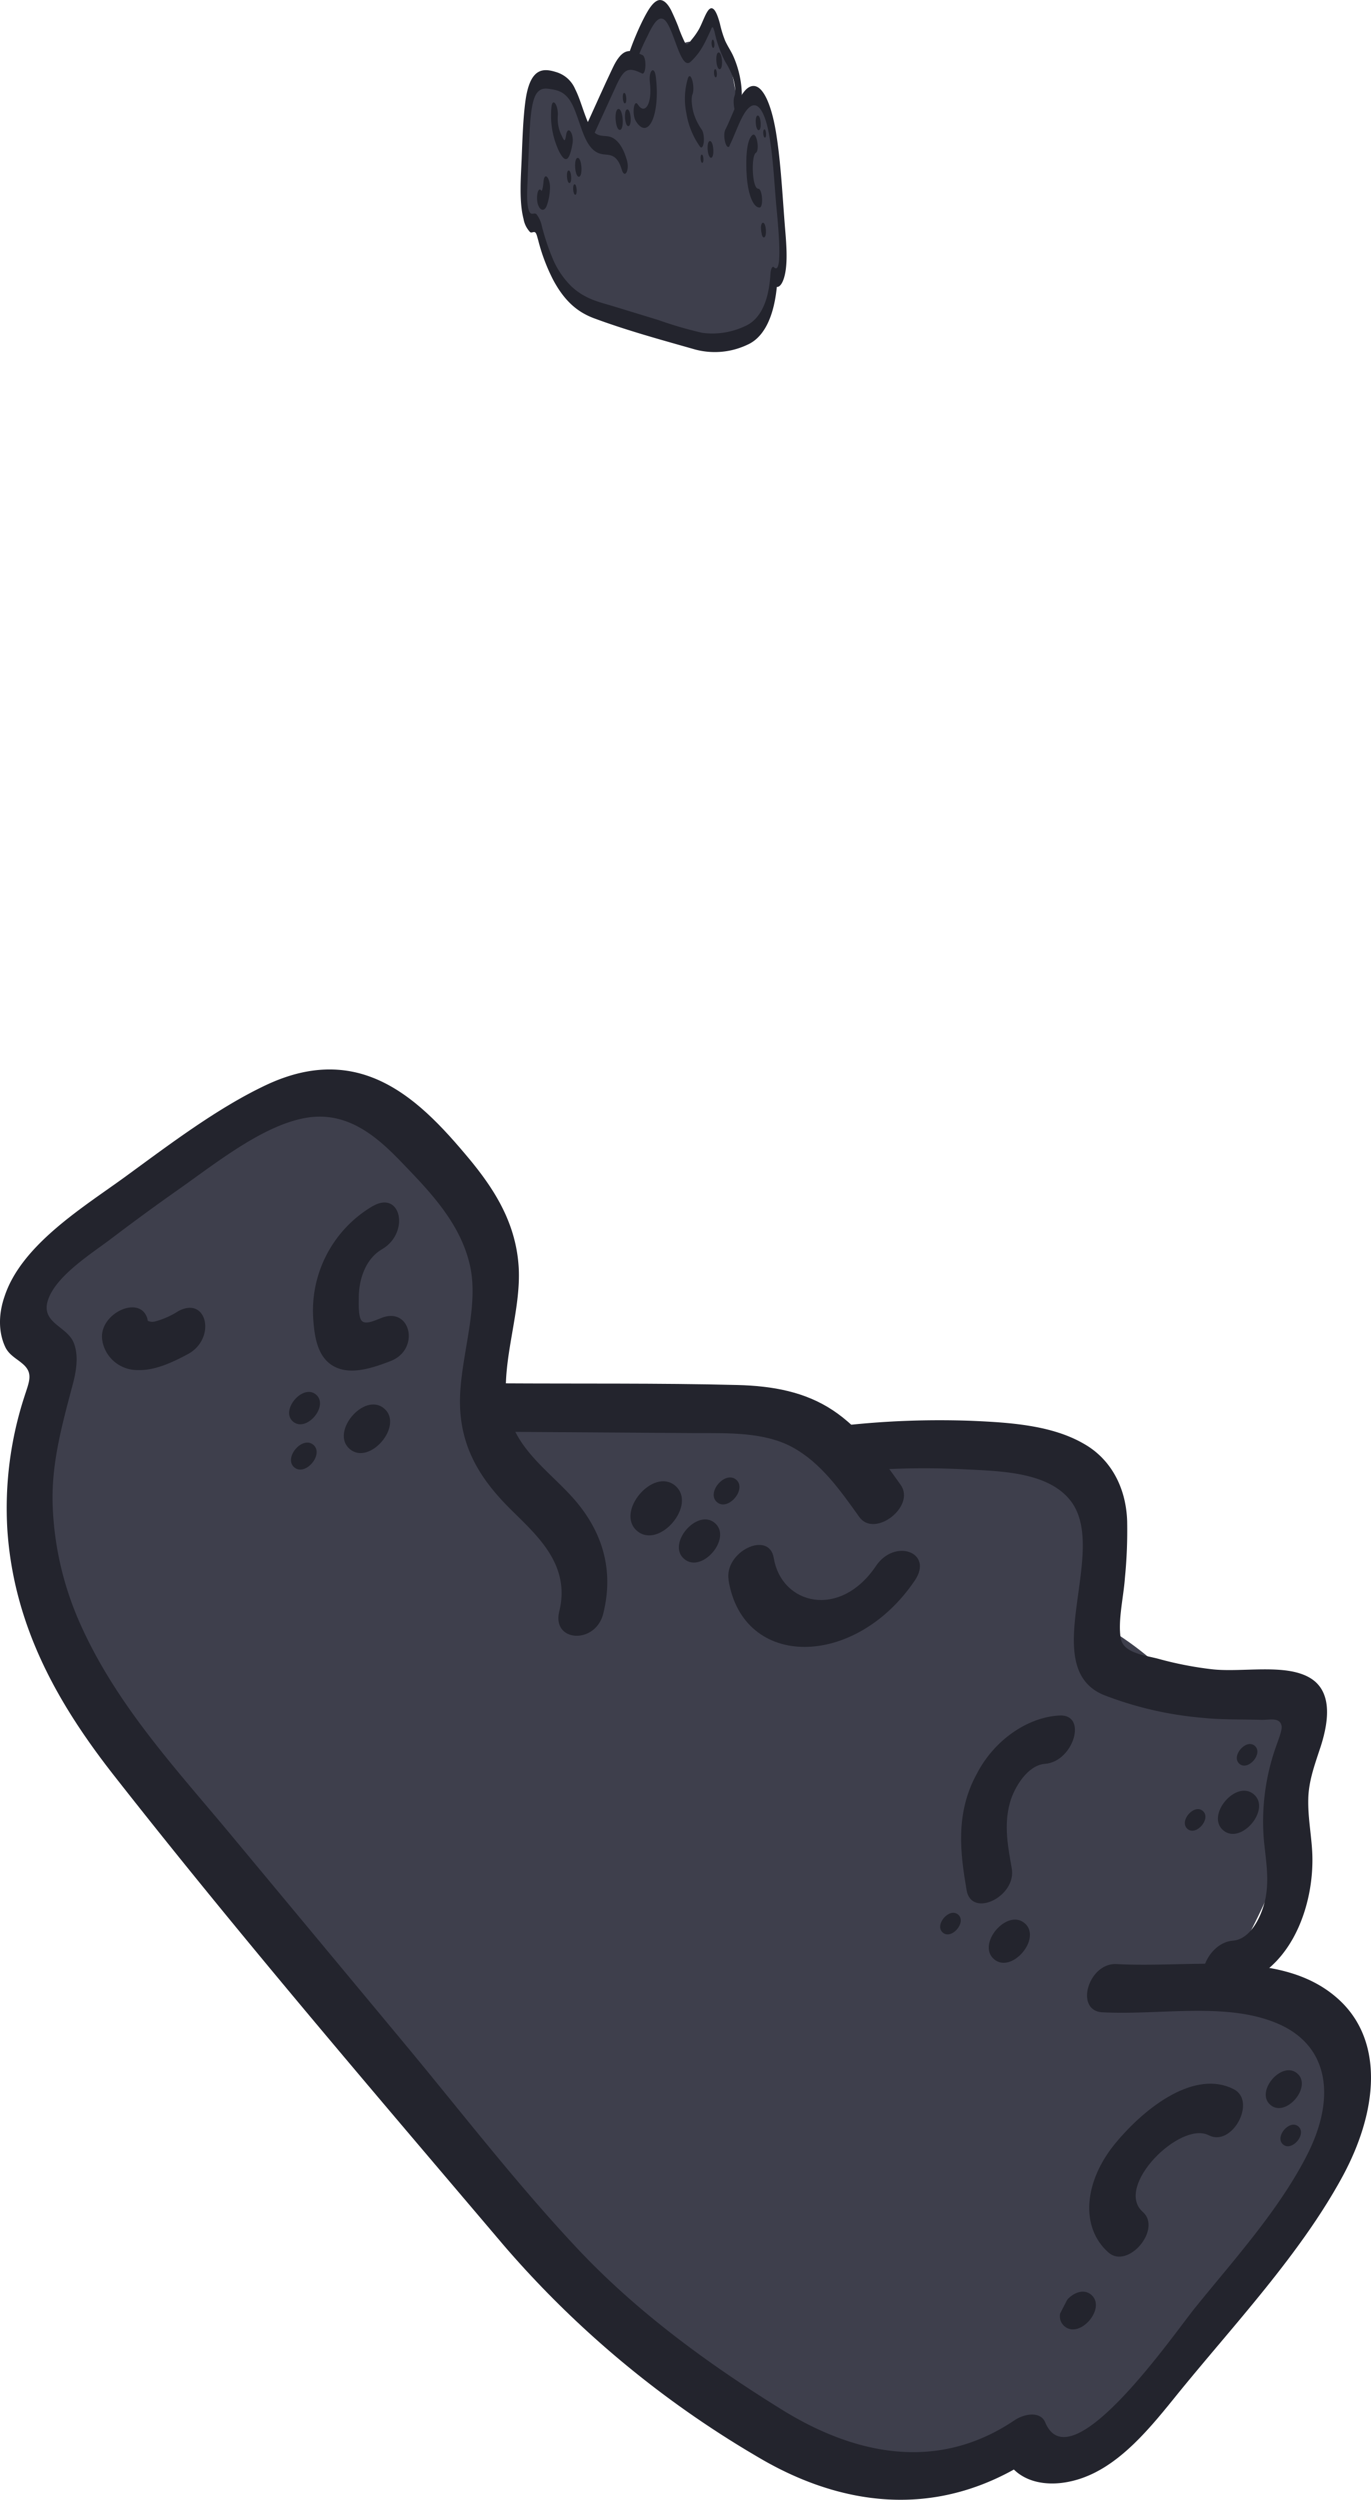 <svg id="meteor" xmlns="http://www.w3.org/2000/svg" viewBox="0 0 333.98 608.63"><defs><style>.cls-1{fill:#3e3f4c;}.cls-2{fill:#23242d;}</style></defs><title>Meteor10</title><path class="cls-1" d="M48.72,324.07q.27-6.57.62-13.08c.11-2,.22-4,.35-6a16.07,16.07,0,0,1,.16-2.15s-.1-.05.17-.11c2.56-.5,5.27,1.57,7.66,5.87,1.29,2.33,2.35,5.47,3.87,5.1S64.18,310,65.24,308c2.07-4.09,4.12-8.51,6.53-11.21,2.6-2.93,5.71-3.26,7.46-9.77l-2.86-.83c2,6.7,4.85,11.18,7.75,12.41a13.49,13.49,0,0,1,4.62,3.6l4.91,5.62,5.09,5.79c1,1.13,2.5,2.08,3.12,5a49.83,49.83,0,0,1,.65,9.29,65.84,65.84,0,0,1-.55,10.56c-1,5.81-3.6,7.21-5.83,7.55-3.16.49-6.43-.66-9.65-1.46-6.71-1.65-13.42-3.24-20.14-5-3.24-.83-6.68-1.93-9.83-6.17A26.64,26.64,0,0,1,52,315.68c.67-5.85-2.75-10.8-3.42-4.92A55.4,55.4,0,0,0,52,336.21c2.72,6.51,6.22,9.77,9.45,11.49,3.52,1.88,7,2.35,10.55,3.22l11.29,2.79c3.69.91,7.41,2.18,11.07,2.5,3.13.29,6.49-.39,8.89-5.28,2.49-5.11,3-14,2.87-23A73.63,73.63,0,0,0,105,315.26c-.86-4.39-2.19-7.21-3.78-9.09-4.09-4.84-8.21-9.55-12.33-14.08a13.66,13.66,0,0,0-3-2.71,21.46,21.46,0,0,1-3-1.58c-1.44-1.19-2.79-3.66-3.82-7-.82-2.64-2.18-3.35-2.86-.82a6.94,6.94,0,0,1-2.61,4.11,24.27,24.27,0,0,0-3.72,3.23c-2.58,3-4.8,7.58-7,12-.5,1-1,2-1.52,2.93-.18.33-.46,1.13-.68,1.26.23-.13.13.05-.12-.6a22.89,22.89,0,0,0-4-6.58,10.92,10.92,0,0,0-4.43-3.49c-1.46-.49-3.19-1-4.42.82-1.53,2.27-1.58,8-1.84,12.55q-.45,7.63-.75,15.42c-.26,6.31,3.35,8.75,3.6,2.47Z" transform="translate(82.68 -272.58)"/><path class="cls-1" d="M51.91,298.54c-1.1-.43-2.09-.11-2.89,1.74a12,12,0,0,0-.15,7c2.88,9.86,7.5,13,10.88,8.12,1.32-1.9.36-8.35-1.07-9.29l-7.17-4.66-.25,9.9,9.34,4.21-.69-9.85c-3.36,1.55-7-.05-10.39-4.57-.92-1.22-2-.51-2.29,2-.88,7.09-1.15,15.22.54,22.89,1.45,6.63,3.87,11.1,6.36,13.38,3,2.73,6,1.46,8.77-.22a6.51,6.51,0,0,0,3.56-4.44A18.8,18.8,0,0,0,65.94,324c-1.26-3.11-3.29-3.77-4.76-5l-5.37-4.37.23,10a123.31,123.31,0,0,0,16.77-8.89l-1.63-9.76a31.21,31.21,0,0,1-14,6.31l1.16,10c6.93-3.58,13.3-11.16,18.75-22.32,1.27-2.6.23-9.83-1.55-9.44-5.58,1.19-10.57,7.48-14.25,18a13.05,13.05,0,0,0,.15,6.19c.57,2.06,1.41,2.64,2.17,2.21,5.82-3.37,11.21-9.67,16-18.62.67-1.36.79-4.12.27-6.45s-1.43-3.29-2.3-2.8c-5.21,2.92-9.73,10.12-13.2,20.46a13.21,13.21,0,0,0,.15,6.2c2.86,8.57,6.63,4.3,9.55,2a71.16,71.16,0,0,0,10.27-10.22c.83-1,1.26-3.57.8-6.35-.43-2.6-1.57-4.28-2.43-3.42C80,300.49,77,301.05,74,299.39c-2.31-1.27-2.58,8.32-.25,9.89a59.89,59.89,0,0,0,19.07,8.77c1.84.46,1.83-7.3.22-9.56-2.49-3.48-5-3.69-7.55-4.13-1.72-.3-4.07-.94-5.45-5.19l-1,7.76c5.82.74,11.75,5.7,17.21,14.43L96,312c-4.41,2.49-8.61-9.76-11.24-19.63l-1.92,7.18c6.11,9.13,12.32,18.25,18.84,22.68,2.06,1.39,2.65-6.54.71-9.42l-12.07-18C88.41,292,87,299.07,88.74,303c3.85,8.65,8.15,15.25,12.65,19.39,2.09,2,2.56-6.57.71-9.41-5.45-8.39-11.11-17-17-20.08-4.89-2.52-9.87-.84-13.55,6.59-2,3.94-3.48,9.54-4.18,16.3-.33,3.23.66,8,2.07,7.57A61,61,0,0,0,91.81,311c1.51-1.28,1.14-9.14-.69-9.84-3.77-1.43-7.14,1.24-10.54,3.64l-10,7c-.81.57-1.16,3.34-.87,5.7.33,2.67,1.13,4.08,2,4.3a143.57,143.57,0,0,0,27,3.74c2.3.09,1.58-10.05-.72-10.2a129.41,129.41,0,0,1-21.84-3.22c-1.74-.39-1.95,7.68-.23,9.56,5.89,6.51,12,9.91,17.92,10a14.9,14.9,0,0,0,4.29-.58c1.35-.38,2.86-.64,3.51-4.2a22.18,22.18,0,0,0-1.28-11.39c-1.13-2.67-2.48-2.67-3.65-4.75l-1.18,8.95c1.87,2.28,3.85,2.76,5.48.53,1.16-1.59,1.33-5.51.18-8.58-1.61-4.28-3.58-7.25-5.63-8.5-1.74-1.06-2.7,5.15-1.12,8.63a79.45,79.45,0,0,0,7.74,13.8l.22-9.56c-11.64-3.52-23.17-4-34.67-4.46l.71,10.2,13-.15-.71-10.2L57,322.41c-.93.42-1.63,2.21-1.42,5.22s1.16,4.86,2.13,5c3.91.41,7.58-2.37,10.58-8,1.1-2.06.51-8.68-1.08-9.29a17.75,17.75,0,0,0-9.92-1.09,12.11,12.11,0,0,0-4.72,1.69c-1.29.89-2.55,4.09-2,8.52.33,2.9,1.05,4.82,2.12,5,2.66.37,5.12-1.77,7-6.1,1.09-2.49.53-8.1-1.07-9.29a8.69,8.69,0,0,0-7.22-1.93c-1.91.48-5.18,2.22-4,10.23.81,5.24,3.56,7.43,5.25,8.13,2,.82,4,0,5-4.68a13.29,13.29,0,0,0-.51-7.21c-1.26-3-2.66-6-4.23-6.81s-3.08.4-3.84,3.86A25.81,25.81,0,0,0,49.64,327c1.22,4.13,3.16,5.14,4.17,1.43,1.56-5.7.93-15.63-1.44-21.08-1.59-3.66-3.65-3.14-4.26,1.76-.52,4.13-.67,9-1,13.39L50.74,325q.24-9.6.06-19.42c0-2.29-.39-4.51-1.22-5.7s-1.63-.69-2.09,1a64.25,64.25,0,0,0-1.66,18.45c.19,5.68,3.67,6.82,3.57,1.11-.15-6.88,1-12.84,3-15.66.81-1.16.74-4.88.15-7-.72-2.57-1.75-2.82-2.56-1.66-2.76,4.14-4.36,12.34-4.24,21.85L49.37,319a39.11,39.11,0,0,1,1.12-11.17l-3.3-4.75q.18,9.81-.07,19.42c0,2.72.7,5.46,1.68,6.18s1.75-1.15,1.93-3.72l.52-7.33a29,29,0,0,0,.22-3l.06-.58-1.15.71c0,.07.23.55.25.7.26,1.86.78,4.39.19,6l.84-.76c.38.08.31.27.54.52s0,.68,0-.14c0,1.5-.19.72.28.61.9-.23,1.92,2.6,2.61,4.24l-.51-7.21c-.34,1.75-.78,2.05-1.56,1.87a4.29,4.29,0,0,1-1.63-1.07,5.61,5.61,0,0,1-.63-.65l-.23-.28c-.69-1.14-.7.31,0,4.37.25.06.86-.49,1.21-.6a6.54,6.54,0,0,1,2.32-.27,8.19,8.19,0,0,1,4.25,1.81l-1.07-9.29c-1.43,3.33-3.3,5-5.32,4.58l2.13,5a7.69,7.69,0,0,0-.19,1.68.17.17,0,0,0,0,.07c.06.1.44-.32.5-.36a10.29,10.29,0,0,1,1.76-.68,15.68,15.68,0,0,1,3.54-.72,16,16,0,0,1,7.26,1l-1.08-9.29c-2.52,4.68-5.61,6.93-8.88,6.5l.71,10.19,23.82-10.89c.93-.42,1.63-2.21,1.42-5.22-.21-2.8-1.16-5-2.13-5l-13,.19c-2.3,0-1.58,10.11.71,10.2,11.51.45,23,.94,34.68,4.49,1.86.56,1.82-7.36.23-9.57a69.38,69.38,0,0,1-6.91-12.27l-1.13,8.64c1.42.85,2.79,3,3.89,6l.19-8.58c-.82,1.12-1.7,1.5-2.68.31-2.28-2.81-3.27,5.21-1.17,8.93a7.31,7.31,0,0,0,1.59,1.93c.19.17,1.06,1.3,1.21,1.17a.84.84,0,0,0,0,.17s.18-2.52.18-2.52c-.08-.2-1,.43-1.15.47a15.19,15.19,0,0,1-6.87.35c-4.49-.81-9-3.69-13.46-8.52l-.22,9.56a129.37,129.37,0,0,0,21.85,3.22l-.72-10.19a143.8,143.8,0,0,1-27-3.74l1.17,9.94,9.36-6.57c3-2.08,6-5.2,9.31-4l-.69-9.83a58.53,58.53,0,0,1-21.47,11.9l2.07,7.53c1.06-10.2,4.2-15.87,7.83-18,4.38-2.56,9.28,1.36,13.72,6.84,2.92,3.63,5.77,8,8.61,12.36l.71-9.41c-3.88-3.63-7.59-9.38-10.9-16.88l-1.58,8.15,12.07,18,.72-9.41c-6.23-4.22-12.11-13-17.93-21.72-1.74-2.61-3.08,2.84-1.93,7.14,3.86,14.47,9.47,27.48,15.57,24,1.55-.87,1.08-7.24-.23-9.34-6.08-9.58-12.66-15-19.12-15.68-1.29-.15-2,4.75-1,7.78,1.94,5.93,4.42,8.65,7,9.54s5.1,0,7.52,3.34l.22-9.57A57.19,57.19,0,0,1,74,299.44l-.25,9.89c3.7,2.08,7.35,1.46,10.62-1.79l-1.64-9.76A73.38,73.38,0,0,1,74,306.71a55.18,55.18,0,0,1-4.37,3.38c-.51.35-2,1.48-2.39.34l.16,6.2c3.09-9.2,7.21-15.17,11.82-17.74l-2-9.22c-4.51,8.46-9.64,14.39-15.17,17.53l2.32,8.4c3.06-8.68,7.34-13.79,12-14.81l-1.55-9.45c-5.22,10.66-11.33,17.88-18,21.24-1.92,1-.78,10.3,1.17,10a33.31,33.31,0,0,0,14.87-6.74c.89-.68,1.22-3.81.8-6.36-.47-2.82-1.53-4-2.43-3.41a114.87,114.87,0,0,1-15.86,8.46c-.85.37-1.51,1.82-1.43,4.54.06,2.52.77,4.86,1.67,5.52l4.34,3.52,2.24,1.85,1.05.85c.24.19.7.86.91.75-.32.17-1.64-4.06-.58-4,.16,0-.56.8-.44.67a7.53,7.53,0,0,1-1.82,1.22,7.5,7.5,0,0,1-4,1.36c-2,0-4.24-1.81-5.84-6.44-1.73-5-1.4-11.13-.77-16.28l-2.29,2c4.37,5.79,8.89,7.51,13.18,5.4,1.68-.82,1-9.06-.68-9.83l-9.35-4.21c-1-.44-1.86.89-1.93,3.72s.69,5.48,1.68,6.19L58.41,316l-1.07-9.29c-1.72,2.48-4.37.05-5.78-4.81l-.15,7a4.43,4.43,0,0,1,.23-.53c1,.4,1.86-.84,1.93-3.72.07-2.46-.69-5.79-1.68-6.18Z" transform="translate(82.68 -272.58)"/><path class="cls-1" d="M97.07,311.56a12.9,12.9,0,0,1,3.44-5.4c1.07-.84,1.29-.17,1.8,2.9a248.5,248.5,0,0,1,2.52,27.09l3.54-.25c-.68-12.34-3.15-24.21-6.8-32.71-1-2.41-2.87-1.49-2.8,2.45.09,6.09.43,12.25,1,18.37.61,6.47,4.1,6.37,3.54-.25-.87-10.34-3.34-20.94-7.42-21.5l2.13,5A127.42,127.42,0,0,0,95.77,291c-1.06-5-2.46-11.28-4.54-12.95-1.07-.89-2.13-.15-2.77,1.94a40.86,40.86,0,0,0-.91,6.51,86.39,86.39,0,0,1-2.33,13.07l3.22,6q.54-3.82,1.27-7.34c.29-1.39.81-5,1.36-5.26l-.94.06-.07-.08-.76-1.78c-.09-.78-.09-.73,0,.16l.06.71c.05.72.12,1.45.18,2.17.15,1.65.34,3.29.56,4.91a28.93,28.93,0,0,0,2.12,7.95c1.23,2.59,2.58,1.26,2.8-2.46a45.27,45.27,0,0,0-1.66-15.49c-1.69-5.1-4.19-6-6.32-6.36s-4.37.48-6.32,2.56A7.51,7.51,0,0,0,78.13,291a22.24,22.24,0,0,0,1.42,9.27c1.93,4.62,3.92-2.77,2-7.38.18.43.1,2,.18.59l-.6,3.11c2.1-3.18,4.58-4.41,7.17-3.55A3.32,3.32,0,0,1,91,295.52a21.56,21.56,0,0,1,.42,6.63l2.8-2.46c-.84-1.78-1-4.61-1.27-7.22a38.14,38.14,0,0,0-.79-6.13c-.55-2.12-1.42-3.43-2.27-3.4-1.51.11-2.3,4.09-3,7.17q-1.1,5-1.89,10.49c-.72,5,2.1,10.21,3.21,6a98.53,98.53,0,0,0,2.05-9.88c.27-1.7.5-3.46.7-5.27.09-.89.17-1.79.26-2.7,0-.34.06-.68.1-1,.19-1,.07-1-.37.12-.22-.15-.25-.13-.11.06l.24.57a21.57,21.57,0,0,1,.7,2.37c.44,1.64.83,3.36,1.17,5.14a107.35,107.35,0,0,1,1.52,11.5c.23,2.91,1.14,4.83,2.13,5,1.89.27,2.81,7.45,3.16,11.56l3.54-.25c-.51-5.2-.83-10.45-.93-15.64l-2.8,2.45c2.85,6.65,4.76,16,5.26,25.6.35,6.58,3.87,6.28,3.54-.25-.29-6-.75-12-1.38-18-.55-5.34-1.11-11.34-2.34-16.13-2.86-11.1-7.64-4.77-10,1.1a12.2,12.2,0,0,0-.14,7c.6,2.17,1.88,3.33,2.55,1.66Z" transform="translate(82.68 -272.58)"/><path class="cls-1" d="M85.25,288.36c-1.8-3.09-3-7.09-4.32-11.61-2-6.68-4.19-2.69-5.89.25-3.14,5.49-5.78,12.78-7.79,21.52a13.2,13.2,0,0,0,.5,7.21c.78,1.81,2,1.95,2.51-.18a88.79,88.79,0,0,1,4-13.3,55.33,55.33,0,0,1,2.48-5.33c.45-.85.91-1.65,1.39-2.41.2-.32.39-.65.6-.93l.21-.3c.3-.31.32-.32.06,0L78.14,282a31.45,31.45,0,0,1,1.06,3.63q.73,2.43,1.55,4.63a45.35,45.35,0,0,0,3.33,7c.89,1.54,2,.27,2.29-2a12.09,12.09,0,0,0-1.12-6.93Z" transform="translate(82.68 -272.58)"/><path class="cls-2" d="M95,308.1c1.62-3.19,3-8,5-9.49s3.71,1.31,4.69,6.84c.91,5.16,1.21,10.84,1.65,16.2.24,3,2,18.45-.47,16-.46-.45-.81.59-.87,1.66-.5,8.54-3.65,11.66-6.4,12.77a18.56,18.56,0,0,1-10.2,1.53,94.66,94.66,0,0,1-10.68-3.11l-10.89-3.33c-3.43-1.05-6.94-1.69-10.36-4.91a20.93,20.93,0,0,1-4.16-5.91,55.07,55.07,0,0,1-3-8.76,7.23,7.23,0,0,0-1.27-2.82c-.67-.66-1.47.7-2-1.31s-.24-5.35-.18-7.44q.12-3.52.28-7c.19-4,.28-9.24,1.22-12.22.88-2.77,2.45-2.77,3.8-2.57,1.57.24,3.34.46,4.87,2.62s2.42,6.1,3.69,9c1.38,3.15,2.89,4.06,4.49,4.29s3.4-.15,4.58,3.75c.73,2.42,2,0,1.21-2.41-1-3.45-2.45-5-3.89-5.54-1.65-.59-3.46.39-5-2.45-1.38-2.5-2.33-6.62-3.69-9.24a7.26,7.26,0,0,0-4.52-4.09c-3-.94-6.43-1.44-7.58,7-.58,4.26-.73,9.31-.92,14-.17,4.33-.68,10.39.45,14.7a6.26,6.26,0,0,0,1.58,3.21c.35.25.64,0,1,0,.52,0,.66.82,1,2a45.56,45.56,0,0,0,3.56,9.49c3.15,6,6.71,8.28,10.18,9.56,8.12,3,16.25,5.2,24.35,7.51a18.55,18.55,0,0,0,12.95-1.16c3.38-1.52,6.66-5.86,7.25-16.06l-.87,1.64c1.13,1.11,2.17-.29,2.7-2.75.68-3.19.32-7.5,0-11.32-.62-7.61-1-15.9-2.21-23.27-1.06-6.36-3-11.15-5.42-11.2-3-.06-4.77,6.44-6.89,10.6-.78,1.54.29,5.45,1.08,3.9Z" transform="translate(82.68 -272.58)"/><path class="cls-2" d="M61.38,306.64l5.55-12.11c.88-1.93,1.76-4,2.94-4.67s2.57,0,3.85.6c1,.48,1.16-4,.12-4.46-1.35-.63-2.73-1.29-4-.84s-2.29,1.9-3.24,3.9c-2.13,4.45-4.18,9.12-6.27,13.68-.75,1.64.32,5.55,1.08,3.9Z" transform="translate(82.68 -272.58)"/><path class="cls-2" d="M71.91,288.66A60.53,60.53,0,0,1,75,281.44c1-2.06,2.33-4.86,3.81-4.26,2.51,1,4.09,12.58,6.67,10.51a15.41,15.41,0,0,0,3.28-4.27c.57-1,1.06-2.17,1.6-3.27.21-.44.39-1.25.7-.79a8.69,8.69,0,0,1,.45,1.5,27.93,27.93,0,0,0,2.5,6.78,20.93,20.93,0,0,1,1.79,3.58c.4,1.17.91,3.5.46,4.7-.68,1.82.39,5.75,1.08,3.91,1.65-4.42,0-11-1.78-14.38-.53-1-1.08-1.84-1.58-2.93a26.14,26.14,0,0,1-1.26-4.07c-.6-2.31-1.4-4.27-2.38-3.79s-1.9,3.56-2.78,5.07a16.44,16.44,0,0,1-1.73,2.47c-.46.55-1.09,1.67-1.59.88a34.5,34.5,0,0,1-1.72-4.1q-.8-2-1.65-3.78c-1.06-2.13-2.31-3-3.45-2.45-1.39.66-2.55,2.87-3.63,5a69.54,69.54,0,0,0-3.21,7.73c-.67,1.89.69,5,1.36,3.16Z" transform="translate(82.68 -272.58)"/><path class="cls-2" d="M100.71,305.4c-1.58,1-1.78,6.07-1.46,10.31s1.59,7.43,3.1,7.4c1,0,.71-4.61-.33-4.59-1.51,0-1.76-8-.57-8.73C102.42,309.21,101.68,304.81,100.71,305.4Z" transform="translate(82.68 -272.58)"/><path class="cls-2" d="M72.2,302.06c3.08,4.91,6-1.69,4.88-10.77-.35-2.9-1.8-1.55-1.45,1.33.66,5.49-1.31,7.95-2.91,5.42-1-1.55-1.49,2.47-.52,4Z" transform="translate(82.68 -272.58)"/><path class="cls-2" d="M84.91,291.59a17.42,17.42,0,0,0-.4,8.49,19.43,19.43,0,0,0,3.23,8.06c1,1.53,1.5-2.5.53-4a14,14,0,0,1-2-4.1c-.35-1.25-.67-3.44-.25-4.52C86.68,293.7,85.61,289.77,84.91,291.59Z" transform="translate(82.68 -272.58)"/><path class="cls-2" d="M51.65,298.72a20.33,20.33,0,0,0,1.85,10.69c.57,1.09,1.21,2.09,1.86,1.87s1.13-2,1.42-3.69c.42-2.45-1.12-4.66-1.54-2.21-.09.51-.19,1.33-.41,1.33s-.63-1-.8-1.33a9.33,9.33,0,0,1-.84-4.43c.24-2.69-1.3-4.92-1.54-2.21Z" transform="translate(82.68 -272.58)"/><path class="cls-2" d="M48.67,323.07c.62.86,1.3.76,1.78-.25a13.41,13.41,0,0,0,.82-3.9c.29-2.65-1.25-4.87-1.54-2.22a11.63,11.63,0,0,1-.3,2,.87.87,0,0,1-.14.32c-.09.09,0,0-.08,0s0,0,0,0c-1-1.4-1.52,2.62-.53,4Z" transform="translate(82.68 -272.58)"/><path class="cls-2" d="M58.36,315.61c1-.07.7-4.66-.32-4.59S57.33,315.68,58.36,315.61Z" transform="translate(82.68 -272.58)"/><path class="cls-2" d="M56.05,317.14c.69-.05.47-3.11-.21-3.06S55.37,317.18,56.05,317.14Z" transform="translate(82.68 -272.58)"/><path class="cls-2" d="M57.46,320c.57,0,.39-2.59-.18-2.55S56.89,320,57.46,320Z" transform="translate(82.68 -272.58)"/><path class="cls-2" d="M69.55,297.75c.57,0,.39-2.59-.18-2.55S69,297.79,69.55,297.75Z" transform="translate(82.68 -272.58)"/><path class="cls-2" d="M68.33,304.21c1.14-.08.79-5.18-.36-5.1S67.19,304.29,68.33,304.21Z" transform="translate(82.68 -272.58)"/><path class="cls-2" d="M70.4,303.29c.91-.07.63-4.15-.28-4.08S69.49,303.35,70.4,303.29Z" transform="translate(82.68 -272.58)"/><path class="cls-2" d="M90.54,311c.91-.07.63-4.15-.29-4.08S89.63,311,90.54,311Z" transform="translate(82.68 -272.58)"/><path class="cls-2" d="M88.4,312.22c.46,0,.31-2.07-.14-2S87.94,312.26,88.4,312.22Z" transform="translate(82.68 -272.58)"/><path class="cls-2" d="M103.42,330.38c.8-.06.55-3.62-.25-3.57S102.62,330.44,103.42,330.38Z" transform="translate(82.68 -272.58)"/><path class="cls-2" d="M102.15,304.28c.79-.06.55-3.63-.25-3.57S101.35,304.33,102.15,304.28Z" transform="translate(82.68 -272.58)"/><path class="cls-2" d="M103.67,306.08c.45,0,.31-2.08-.15-2S103.21,306.11,103.67,306.08Z" transform="translate(82.68 -272.58)"/><path class="cls-2" d="M91.08,284.24c.46,0,.31-2.07-.14-2S90.62,284.27,91.08,284.24Z" transform="translate(82.68 -272.58)"/><path class="cls-2" d="M91.68,291.41c.45,0,.31-2.07-.15-2S91.22,291.44,91.68,291.41Z" transform="translate(82.68 -272.58)"/><path class="cls-2" d="M92.65,289.43c.92-.06.63-4.14-.28-4.08S91.74,289.5,92.65,289.43Z" transform="translate(82.68 -272.58)"/><path class="cls-1" d="M55.66,327.67a10,10,0,0,0-3.45-1.25c-.33-.05-.25,1.23,0,1.51a24.43,24.43,0,0,0,6.76,5l0-1.49a44.51,44.51,0,0,1-6.68-3.76c-.15-.09-.27.17-.28.58a1.32,1.32,0,0,0,.25.9c1.35,1.19,2.7,2.3,4.06,3.3s2.55,2.16,3.77,2.06c.15.05.26-.26.25-.68s-.14-.81-.29-.85l-5.66-4.79,0,1.48L61.68,335c2.4,1.74,4.9,3.09,7.24,5.81l0-1.44c-2.51-.1-5.07-1.48-7.56-4.08l0,1.5c3.41,1.87,6.85,4.1,10.24,4.57l-.1-1.53a21.92,21.92,0,0,1-9.62-3.24l0,1.48c3.5,1.89,7,3.7,10.44,2.85.14,0,.24-.36.21-.78s-.17-.76-.32-.75c-3.22-.07-6.52-.21-9.76-3.84l-.1,1.41c3.91,1.4,7.86,3.2,11.75,3.58.36,0,.23-1.44-.11-1.53-3.13-.74-6.27-1.58-9.4-4.56l0,1.49a30.82,30.82,0,0,0,10.61,4.5L75,338.86c-3.53-.62-7.14-1.34-10.63-5.73l-.11,1.42a52,52,0,0,0,10.57,6.22l0-1.48a24.59,24.59,0,0,1-10-6.62l-.11,1.41A31.08,31.08,0,0,0,76,340.71c.3.09.27-1.38,0-1.53-4-1.57-8-3.29-11.89-8.52l-.1,1.42A42.18,42.18,0,0,0,75,340l0-1.49a27.76,27.76,0,0,1-11.32-9.23l-.09,1.45A65.92,65.92,0,0,0,75,339.61c.34.21.38-1.27,0-1.49a66.6,66.6,0,0,1-11.38-8.86c-.3-.29-.39,1-.1,1.41A28.24,28.24,0,0,0,75,340.05c.34.15.38-1.32,0-1.49a41.88,41.88,0,0,1-11-7.94c-.3-.29-.4,1-.11,1.41,3.9,5.3,8,7.09,12,8.67l0-1.51a30.55,30.55,0,0,1-11.07-6.59c-.3-.26-.41,1.06-.11,1.42a25,25,0,0,0,10.1,6.76c.35.15.39-1.33,0-1.48a52,52,0,0,1-10.56-6.23c-.3-.22-.41,1.05-.11,1.41,3.58,4.51,7.28,5.28,10.92,5.9.34.06.23-1.46-.11-1.53a30.19,30.19,0,0,1-10.46-4.45c-.35-.22-.38,1.17,0,1.49,3.17,3,6.37,3.85,9.54,4.6L74,339c-3.83-.37-7.74-2.15-11.6-3.54-.28-.1-.44,1.06-.11,1.41,3.34,3.75,6.71,4,10,4l-.11-1.53c-3.36.83-6.83-1-10.29-2.81-.35-.19-.39,1.27,0,1.48a22.3,22.3,0,0,0,9.77,3.29c.34,0,.23-1.48-.11-1.53-3.35-.46-6.74-2.69-10.11-4.52-.15-.1-.28.15-.29.56a1.31,1.31,0,0,0,.26.93c2.53,2.65,5.14,4.05,7.7,4.15.25,0,.29-1.12,0-1.43-2.29-2.65-4.69-4-7-5.7l-7.62-5.54c-.35-.26-.38,1.19,0,1.48l5.65,4.79,0-1.5c-1.27.09-2.68-1.31-4-2.29s-2.49-2-3.73-3.06l0,1.48A45.18,45.18,0,0,0,59,332.9c.34.15.38-1.33,0-1.49a24.4,24.4,0,0,1-6.75-5l0,1.5a10.14,10.14,0,0,1,3.31,1.2c.35.2.38-1.28,0-1.48Z" transform="translate(82.68 -272.58)"/><path class="cls-1" d="M64.45,325.52l-1.31-.13c-.94-.09-.76,3.78.11,4.52q6.34,5.4,12.73,10.18l-.11-4.52c-3.07-.71-6.17-2.84-9.18-6.31l-.32,4.24a79.6,79.6,0,0,0,13.23,7.83l-.11-4.52c-3.9.63-7.92-.41-11.92-3.06-1.08-.72-1.11,3.41-.12,4.45,4.35,4.53,8.84,6.56,13.16,5.94.86-.12.85-4.16-.1-4.52-3.85-1.56-7.53,1.19-11.39-1.37C68.07,337.56,68,342,69,342.7c3.88,2.71,7.78,3.38,11.5,2l-.32-4.59c-2.57,1-5.29.34-8-2l-.12,4.45a66.58,66.58,0,0,1,12.1,5.3l-.11-4.52c-2,.08-4.15-1.16-6.16-3.62L77.61,344l10.93,5.19c1,.5,1.16-3.66.11-4.45a29.54,29.54,0,0,1-8.79-8.93L79.54,340l11.15,10.53c.9.85,1.22-3.22.32-4.23-3.19-3.59-6.43-7.28-9.21-13.66l-.71,3.67a120.33,120.33,0,0,0,12.08,15.11c.91,1,1.17-3,.32-4.24-3.86-5.45-7.88-11.12-10.93-20.41l-1,2.86a185.06,185.06,0,0,0,12.18,20.94c1,1.47,1.47-2.38.53-4-3.65-6.35-7.4-12.95-10.14-22.67l-1,2.87a197.1,197.1,0,0,0,11.36,22.77c.85,1.43,1.51-2,.72-3.68-3.14-6.71-6.31-13.54-8.7-22.53l-1.06,2.87a170.8,170.8,0,0,0,11.26,25.1c.84,1.51,1.48-2,.71-3.67A161.6,161.6,0,0,1,87.91,323l-1,2.87A186.63,186.63,0,0,0,97.32,350c.91,1.71,1.81-1.26.9-3.33-3.09-7.06-6.2-14.25-8.5-23.48l-1.21,2.41a229.21,229.21,0,0,0,9,22.48c.92,1.94,1.72-1.15.9-3.33a183.7,183.7,0,0,1-6.85-21.31l-1.22,2.37a187.55,187.55,0,0,0,8,21.47c.75,1.67,1.75-.69,1.06-2.87-2.14-6.7-4.59-13.36-6.16-21.17l-1.33,1.87,7.83,23c.76,2.24,2,.13,1.22-2.41l-5.61-19.18-1.06,2.85,6.06,17.29c.73,2.07,1.63-.7,1.06-2.87l-5.16-19.62L95,326.55l6,19.33c.76,2.42,1.83.23,1.22-2.42l-4.65-20.1-1.21,2.41,5.2,18.36c.61,2.12,1.82.64,1.34-1.87l-3.39-17.59-1.33,1.87q2,7.8,4,15.35c.42,1.54,1.45,1.39,1.41-.65a43.46,43.46,0,0,0-1.16-8.32L100.74,324l-1.45,1.33c.84,4.21,1.77,8.32,2.78,12.29.57,2.23,1.83.55,1.33-1.87l-1.69-8.25-1.33,1.86.63,2.43c.42,1.6,1.45,1.34,1.42-.65a40.76,40.76,0,0,0-.32-4.55L100.66,328q.72,4.23,1.63,8.24c.54,2.39,1.73.56,1.33-1.87l-1.45-8.77-1.45,1.33,1.31,7.39c.49,2.8,2,1.49,1.45-1.32l-1.31-7.4c-.5-2.79-1.92-1.51-1.45,1.33l1.45,8.76,1.33-1.87c-.52-2.31-1-4.7-1.39-7.15-.48-2.89-1.81-1.51-1.45,1.33a18.71,18.71,0,0,1,.15,2.11l1.42-.65-.64-2.43c-.57-2.21-1.83-.56-1.33,1.87l1.7,8.25,1.33-1.87c-.92-3.62-1.77-7.37-2.54-11.21-.55-2.72-2-1.43-1.45,1.33l1.42,7.09a49.09,49.09,0,0,1,1.35,7.67l1.42-.65q-2.08-7.54-4-15.35c-.57-2.26-1.81-.58-1.33,1.87l3.38,17.59,1.33-1.87-5.2-18.36c-.71-2.54-1.82-.2-1.21,2.41l4.64,20.11,1.21-2.42-6-19.32c-.75-2.38-1.9-.18-1.21,2.41l5.15,19.59,1.06-2.87-6-17.27c-.71-2-1.69.72-1.06,2.87l5.6,19.2,1.22-2.41-7.83-23c-.62-1.83-1.87-.78-1.34,1.86,1.67,8.25,4.14,15.18,6.4,22.26l1.06-2.86a180.23,180.23,0,0,1-7.68-20.56c-.31-1.07-.82-1.39-1.15-.71a5.24,5.24,0,0,0-.07,3.12A190,190,0,0,0,97.49,348l.9-3.33a217.73,217.73,0,0,1-8.67-21.56c-.78-2.25-1.88-.27-1.22,2.41,2.38,9.57,5.62,17.1,8.82,24.42l.9-3.33a184.48,184.48,0,0,1-10.47-24.13c-.72-2-1.65.7-1,2.86a167.43,167.43,0,0,0,9.72,25.58l.71-3.67a168.37,168.37,0,0,1-10.89-24.4c-.73-2-1.63.68-1,2.86a133.15,133.15,0,0,0,9,23.45l.71-3.67a190.48,190.48,0,0,1-11-22.06c-.76-1.79-1.69.63-1.06,2.86,2.94,10.42,6.91,17.48,10.83,24.28l.53-4a178.6,178.6,0,0,1-11.82-20.24c-.75-1.49-1.79.63-1.06,2.86,3.28,10,7.47,16.15,11.62,22l.32-4.24a117.56,117.56,0,0,1-11.67-14.66c-.87-1.27-1.49,1.88-.71,3.67a50.14,50.14,0,0,0,9.58,14.34l.32-4.23L79.66,335.53c-1-.9-1.13,2.93-.32,4.23a31,31,0,0,0,9.2,9.37l.12-4.45-10.94-5.19c-.86-.41-1.27,3.07-.32,4.23,2.29,2.83,4.69,4.27,7,4.21.88,0,.82-4-.11-4.52a64.48,64.48,0,0,0-12.09-5.3c-1-.32-1.18,3.53-.12,4.46,2.82,2.46,5.69,3.2,8.4,2.14,1-.38.68-5-.32-4.59-3.57,1.37-7.33.73-11.06-1.87L69,342.7c3.9,2.58,7.54-.19,11.39,1.37l-.1-4.52c-4.18.59-8.52-1.39-12.72-5.8l-.12,4.45c4.15,2.77,8.32,3.86,12.36,3.23.86-.13.85-4.08-.1-4.52a78.57,78.57,0,0,1-13.22-7.83c-.9-.65-1.24,3.16-.32,4.23,3.28,3.78,6.67,6.1,10,6.85.94.21.78-3.86-.1-4.52q-6.37-4.78-12.73-10.19l.11,4.53,1.3.12c1,.11.71-4.48-.32-4.58Z" transform="translate(82.68 -272.58)"/><path class="cls-1" d="M83.4,332.32,79,317.62c-.61-2-1.88-.62-1.33,1.88A87.48,87.48,0,0,0,80.68,330c1.24,3.57,2.49,7.13,3.85,10.31.88,2,1.74-1.2.9-3.33L77.29,316.5c-.86-2.17-1.69,1.14-.9,3.32,2.3,6.39,4.77,12.15,7.27,17.89l.71-3.67q-5-9.09-9.69-19.3c-.9-1.93-1.76,1.21-.9,3.32a131.89,131.89,0,0,0,9.3,18.81c1,1.62,1.44-2.34.53-4-3-5.48-6.39-8.74-9.15-15.45l-.72,3.67c2.23,3,4.46,6,6.72,8.81,2.08,2.55,4.23,5.33,6.41,5.86.82.19.82-3.3.1-4.31a103,103,0,0,1-8-11.88l-.71,3.7q4.47,6.66,9,12.42c1,1.26,1.52-2.58.53-4-2.46-3.54-5.11-5.4-7.62-8.35-1.3-1.53-2.59-3.17-3.87-4.94-1.11-1.54-2.39-4.19-3.58-4-.58.11-.88,2-.45,3.5a35.36,35.36,0,0,0,5.26,10.68c2.1,3.16,4.27,5.8,6.51,7.23l.11-4.45c-4.39-2-8.76-5.59-13-10.54-1-1.17-1.54,2.61-.53,4,3.79,5.26,7.73,9.05,11.7,11.26l.11-4.45a24.13,24.13,0,0,1-12.3-9.9l-.52,4c4,4.44,8.28,8.91,12.34,9.86.94.22.77-3.85-.11-4.52-1.82-1.41-3.66-2.82-5.47-4.48-1.64-1.51-3.85-3-5.2-6.59l-.51,3.88,8.92,6.33.11-4.45L71.24,320c-1.06-.71-1.13,3.52-.11,4.45a34.24,34.24,0,0,0,9.2,6.23l-.11-4.52c-4.88,1-9.74-.8-14.74-3.92-.88-.54-1.25,3.21-.32,4.24,3.68,4.07,7.47,6.33,11.19,6.7,1.05.1.71-4.38-.32-4.59-4.58-1-9.19-2.05-13.76-6.31l-.11,4.46c4.69,4.16,9.46,6.05,14.09,5.56l-.32-4.59c-4.27,1-8.66.92-13.05-3.34l-.12,4.46c5.23,4,10.48,5,15.69,6.24l-.52-4.49c-3,2.68-6.51,1.06-9.77-2.42l-.32,4.24a49.94,49.94,0,0,0,14.53,6.66l-.32-4.59c-3.41.75-6.91-2-10.3-6-1-1.19-1.54,2.83-.52,4,3.65,4.3,7.46,7.36,11.14,6.57,1-.23.7-4.32-.32-4.59A48.36,48.36,0,0,1,68,328c-.89-.58-1.25,3.24-.32,4.23,3.7,4,7.57,5.85,11,2.82.87-.78.33-4.28-.53-4.5-5.07-1.23-10.17-2.19-15.26-6.1-1.06-.81-1.12,3.48-.11,4.46,4.52,4.38,9.09,4.48,13.48,3.47,1-.24.71-4.7-.32-4.59-4.49.47-9.12-1.37-13.67-5.43-1-1-1.13,3.5-.11,4.45,4.71,4.39,9.48,5.44,14.2,6.44L76,328.64c-3.45-.32-7-2.4-10.35-6.13l-.32,4.22c5.14,3.22,10.16,5.06,15.18,4.06.84-.18.86-4.1-.11-4.52a34.64,34.64,0,0,1-9.2-6.23l-.11,4.45,8.5,5.72c1,.71,1.16-3.71.11-4.45l-8.91-6.34c-.85-.6-1.12,2.27-.5,3.89,1.43,3.78,3.58,5.43,5.32,7.1a67.92,67.92,0,0,0,6.14,5.1L81.67,331c-1.88-.44-3.83-2.08-5.69-3.63a53.75,53.75,0,0,1-5.8-5.66c-1-1.13-1.53,2.52-.52,4,4.08,6.09,8.42,8.75,12.72,10.38,1,.38,1.18-3.87.11-4.46-3.83-2.11-7.63-5.76-11.28-10.82l-.54,4c4.4,5.14,8.91,8.83,13.44,11,1,.48,1.17-3.78.12-4.46A22.5,22.5,0,0,1,78.44,325a30.75,30.75,0,0,1-4.87-9.53l-.45,3.5c.61-.11,1.37,1.48,1.94,2.29s1.17,1.64,1.76,2.44c1.17,1.56,2.36,3,3.56,4.39,2.3,2.62,4.72,4.36,7,7.6l.53-4q-4.58-5.76-9-12.42c-.84-1.26-1.55,2.09-.71,3.67a107.2,107.2,0,0,0,8.32,12.58l.1-4.3c-2.07-.49-4.25-3.66-6.23-6.13s-4-5.24-6-8c-.88-1.2-1.48,1.81-.71,3.67,2.88,7,6.39,10.44,9.52,16.14l.53-4a128.21,128.21,0,0,1-8.93-18.13l-.9,3.33q4.92,10.54,10.07,20c.84,1.54,1.46-1.93.71-3.67-2.49-5.73-5-11.5-7.26-17.89l-.91,3.3,8.13,20.49.9-3.33c-1.17-2.81-2.3-5.8-3.37-8.94a81.35,81.35,0,0,1-3-9.87L77.75,320l4.43,14.7c.73,2.42,2,0,1.22-2.42Z" transform="translate(82.68 -272.58)"/><path class="cls-1" d="M76.16,335.94l3.92,3.43.11-4.45c-2.3-.79-4.59-3.05-6.71-6.61l-.31,4.23L86,340.68c1,.66,1.16-3.78.11-4.45l-12.82-8.14c-1-.61-1.15,2.84-.32,4.24,2.25,3.77,4.68,6.18,7.13,7,1,.36,1.17-3.53.11-4.45l-3.92-3.43c-1-.91-1.14,3.55-.11,4.45Z" transform="translate(82.68 -272.58)"/><path class="cls-1" d="M-59.64,601.32q15.33-11.13,30.89-21.81,7.23-4.93,14.51-9.76c1.38-.92,3.76-3,5.35-3.35,0,0-.35-.5,1,.51,12.8,9.64,20.71,24.67,22.4,42.55.87,9.66-1,19.91,6.74,25.5,7.09,5.2,19.82,4.07,29.1,4.56,18.26.94,37.07,1.15,53.88,6.07,18.14,5.28,33.07,17.52,55,12.59L148,644.86c-5,20.94-1.84,40.85,8.75,55.11a93.84,93.84,0,0,1,13.39,25.79l10.39,30.73,10.79,31.78c2.09,6.18,7,14.23,3.61,22.13s-10.83,14.47-16.95,20c-7.74,6.91-16,13.72-25.16,17.41-16.88,6.83-31.91-1.46-42.8-10C94.51,825.69,82,810,69,795.23,42,764.48,14.7,733.78-12.28,702.86c-13-15-26.34-31.17-31.67-52.11-3.93-15.38-2.95-41,17.24-51.54,15.62-8.14,10.61-31.47-5-23.3-23.31,12.15-37.54,37.6-39.14,61.42-1.53,23.36,7.47,43.89,18.54,60.44,12,18,27.13,33.48,41.27,49.56l45.55,51.8c14.89,16.9,29.17,34.64,45.21,50.35,13.64,13.45,30.48,26.1,51.91,26.85,22.32.78,43.82-13.43,62.48-31,8.64-8.14,17.26-17.2,22.27-28,5.48-11.75,5.47-22.48,2.22-32.57-8.32-25.9-17-51.68-26.07-77.12a84.5,84.5,0,0,0-7.83-17.36c-3.37-5.26-7.5-9.79-10.44-15.47-4-8.18-4.89-18.33-2.41-28.84,1.94-8.29-2.77-15.26-11.27-13.32-7.89,1.78-14.37-.47-20.74-3.11-7.92-3.28-15.47-7.06-23.92-9.36-18.31-5-38.17-5.69-57.89-6.71-4.44-.24-8.86-.5-13.26-.84-1.53-.12-4.5.23-5.78-.44,1.3.69.5.63.75-1.59,1.1-9.76-1.3-20.34-4-28.62A76.22,76.22,0,0,0,23,557.21c-5.6-7-12.45-15-22-16.73-11.86-2.11-24.28,8.31-35.32,15.75q-18.39,12.42-36.5,25.64c-14.72,10.7-3.48,30.15,11.17,19.5Z" transform="translate(82.68 -272.58)"/><path class="cls-1" d="M9.7,567c-4.09-5.34-9.31-8.84-16.94-8.69A17.39,17.39,0,0,0-23,570.74C-31,601-16.63,625.93,9.29,630.8c10.1,1.89,19.56-14.08,15-21.76L1.56,570.77l-22.38,17.38,33.64,46.43,18-21.2C12.13,602.42-1,584.44-6.84,562c-1.6-6.09-8-9.14-14.77-5.75-19.22,9.59-37.92,23.6-46.64,44.86a64.41,64.41,0,0,0,.37,51.23c7.8,17.43,24.37,27.57,40.5,35.76,7.71,3.91,15.61,8.43,25.79,6.45s19.84-11.21,20.76-22.22-6.94-20.61-11.1-28.9L-7.1,613.08l-20.49,19.67Q19,660.92,68.06,685.42l13.5-24.93A358.11,358.11,0,0,1,4.33,614.68l-16.14,23.39c39.34,22,84.71,34.14,133.5,35.83,11.39.4,22.15-17.37,13.16-24-28-20.82-64.31-29.7-103.61-25.36-5.38.59-11,6.86-12.57,12.18-1.8,6.19.78,10.73,5.16,13,33.81,17.75,72,28.29,112.77,31.18,6,.24,12.45-4.43,15.07-10.91,2.74-6.85.53-12-4.47-14.71C117.13,639.28,81,634,43,639c-5,.65-11.55,6.86-12.58,12.19-5.34,27.76,21.06,35.37,39.34,43.09a515.26,515.26,0,0,0,68.82,23.37c6,1.58,13.43-1.44,17.29-8.54,3.59-6.61,2-14.43-3.76-16.39a82.11,82.11,0,0,1-43.41-33c-7.85-11.93-29.67,4.84-22.38,17.39a597.4,597.4,0,0,0,68.28,95.06c7.43,8.46,24-6,21.51-16.9-3.9-16.73-15-27.58-25.64-38.87-7.22-7.67-16.53-18.54-13.76-32.16l-21.16,10.35c25,25.43,41.43,59.15,47.65,97.94l19-18.37c-25.46-13.53-18.37-53.72-9.21-83l-24.16,5.43c8.28,42.22,17.1,84.87,37.39,120,6.4,11.09,26.09-1.27,23.43-14.6l-16.59-83.35c-2.64-13.25-24.26-5.87-24.74,8.66-1,32,4.5,62.07,16.16,88.35,5.4,12.26,25.8-1.65,23.44-14.6C201,763,193.67,723.47,173.25,693.42c-16.91-24.9-43.27-42.34-76-43.7-17.44-.77-36.34,3.41-54,13.12-8.44,4.65-14.06,17.56-6.78,22.64A651.93,651.93,0,0,0,165.09,755c9.64,3.87,24.8-12.32,17.94-21.17C168.9,715.56,147.8,706.64,127.1,697L66.23,668.78c-5-2.31-12.48,1.42-16.22,7-4.22,6.32-3.61,12.27.13,16.48q55.17,62,115.46,118.6c10.3,9.67,28.78-12.21,18.6-22q-48.25-46.12-92.83-96.2C84.25,684.79,66,699,69.82,709.58c12.93,36.45,33.43,67.92,60.37,92.65A201.8,201.8,0,0,0,151,818.85c7,4.86,14.47,10.63,25.07,6.67,10.94-4.08,18-15.73,18.57-26.52.54-9.63-5.59-15.18-6.49-23.93L163.59,786.9c3.6,12,11.65,21,23.87,23.61,8.73,1.84,17.91-4.76,19.24-15.22,1.8-14.67-.82-28.34-7.51-39.1-5.67-9.19-23.37-1.56-23.59,11.46a226.69,226.69,0,0,0,5.71,57.64l21.51-16.9c-45.6-54.63-97.2-103.11-148.77-151.46l-18.6,22L95.37,732.5l18.61-22L-18.17,632.49c-5.13-3-12.17-2.58-17.66,3.89-5.31,6.27-5.14,13.85-.94,18.06,17,16.88,39.68,26.85,65.48,28.72,9.44.72,20.95-14,15-21.74a227.5,227.5,0,0,0-42.95-43c-7.9-5.93-16.17-12.06-25.2-16.32-7.79-3.66-20.39-2.91-27.6,7.44-4.7,6.76-5.53,13.3-.94,18.06,11.31,11.65,27.17,17.83,45.08,17.58,10.33-.15,19.78-12.93,15-21.75A99.21,99.21,0,0,0-21.72,590c-9.76-7-28.44-17.27-40,2.75-7.56,13.09.31,28.54,6.54,36.82,7.16,9.6,18.26,16.65,32.67,11.74,6.77-2.31,12.74-8,13.16-15.53.63-10.78.65-22.07-4.71-30.13-5.26-7.87-14.95-12-25.83-8.69-10.3,3.35-19.11,12.85-21.91,23.62-3.28,12.73,3.41,22.63,16,19.89C-26.45,626.32-8,605.21-7.15,585.3c.6-13.39-9.92-20.92-23.21-14.32-11.23,5.57-22.37,14-33.19,20.9l11.2,19.48q21.68-16.86,41.93-35.92c4.71-4.44,7.87-10,6.67-15.64-1.24-5.24-6-8-11.65-6.83-17.3,3.81-33.24,13.49-47.16,27.52-11.28,11.36,2.16,27.86,13.94,16.82,14.06-13.47,32.12-19.81,47.46-16.65,6.18,1.18,13.84-6,15.72-12.47,2.26-7.74-1.93-12.48-8.1-13.63-21.51-3.71-46.37,5-66.22,23.18l13.94,16.83c8.49-8.33,18.76-14,29.11-16.15l-4.91-22.51q-20.21,19-41.94,35.92c-6.09,4.87-8.57,13-5.59,18.46,3.32,5.79,10.43,5.07,16.79,1l18.09-11.5c2.18-1.39,5.55-2.84,7.44-4.75l1.52-.82-6.77-3.42c-.13.16-.14,2-.36,2.36-2.78,4.54-5.88,11.38-11.93,11.93l5.44,2c1.58,1.72.84,1.77,1.37,3.2.3.84-1.25,1.47.45-.13-3.16,2.87-2.37.6,0,2.31,4.6,3.32,3.19,12.79,2.83,18.69l13.16-15.53c-5.34,1.83-8,.61-11.18-3A34.49,34.49,0,0,1-37.44,604a30.51,30.51,0,0,1-1.48-3.84l-.46-1.48q-1.08-7.47-9.39,8.13c1,1.11,5,2.63,6.77,3.86a87,87,0,0,1,11.17,9.08,84.13,84.13,0,0,1,15.56,20.94L-.27,619c-13.63.33-25.68-4.41-34.11-13.42l-.94,18.05A12.38,12.38,0,0,0-39.77,626a.19.19,0,0,0-.12.14c.08.47,2.71,1.24,3.09,1.43,3.28,1.81,6.38,3.93,9.47,6a210.68,210.68,0,0,1,17.7,13.25,205.44,205.44,0,0,1,31,31.9l15-21.75c-21.56-1.7-40.49-10.23-54.51-24.57l-18.6,21.95L95.37,732.35c5.12,3,12.17,2.58,17.66-3.89,5-6.08,5.46-14.09.94-18.06L54.05,656.93c-10.53-9.43-28.87,12.32-18.6,22C87,727.24,138.6,775.73,184.2,830.45c7.25,8.69,24.08-6.21,21.56-16.88a199.83,199.83,0,0,1-5.24-51.41l-23.69,11.45c4.67,7.46,6.4,17,4.93,27.22L201,785.6c-6.1-1.27-11-4.21-12.86-10.47-4.4-14.64-26.11-3.78-24.51,11.8a32.86,32.86,0,0,0,3.09,10.16c.51,1.09,2.07,6.79,3,7.18,0,0-.2.49-.1.53s6.23-4,6.22-3.95c.05-.7-5.67-3.48-6.27-3.89a201.69,201.69,0,0,1-32.11-27.69,206.47,206.47,0,0,1-43.19-71.45l-21.5,16.9q44.52,50,92.83,96.2L184.21,789q-60.27-56.58-115.46-118.6l-16,23.32,56.88,26.43c17.87,8.29,38.75,15.27,51,31L178.54,730A623.67,623.67,0,0,1,55,663.54l-6.74,22.58c26.75-14.63,53.23-12.23,74.36-1.2,25.49,13.31,39.48,40.87,48,69.38,5.56,18.84,9.24,38.74,12.83,58.6l23.43-14.59c-9.91-22.79-14.53-48.81-13.56-76.46l-24.73,8.65,16.59,83.34,23.44-14.59C189.21,765.7,181.19,725,173.3,684.79c-2.35-12-20.15-7.43-24.15,5.32-13.38,42.89-15.69,90.3,19.6,109,9,4.79,20.5-9,19-18.35-7.18-42.93-25.65-80.16-53.66-108.14-5.57-5.61-19.23.67-21.21,10.39-3.87,19.05,1.64,34.37,11.53,46.7,9.44,11.77,23.39,21,27.19,37.28l21.52-16.91a567.55,567.55,0,0,1-64.6-90.39L86.13,677.09a99.77,99.77,0,0,0,52.34,40.49L152,692.67a521,521,0,0,1-59-19.38q-13.82-5.47-27.19-11.73c-3.07-1.45-12.37-5.58-11.66-9.26L41.53,664.49c33.86-4.37,65.48,1.52,92,15.79l10.56-25.52c-38.73-2.86-74.88-13-106.89-30L29.81,650c32.6-3.55,63.1,4.63,86.36,21.78l13.16-24C82.64,646,39.25,634.27,1.68,613.09c-10.9-6.11-25.66,16-16,23.44A382.09,382.09,0,0,0,68,685.32c5.53,2.41,13.75-2,17.29-8.54,3.9-7.19,1.59-13.73-3.77-16.39Q35,637.31-9.06,610.7c-4.69-2.84-10.79-2.84-16.27,2.56-5.13,5-6.93,12.23-4.25,17.14l12.27,24.49L-11,667.61l2.93,5.88c.69,1.37,1.36,4.53,2.57,5.19-1.84-1,1.22-14.35,5.83-9.82.72.7-4.25-.79-3.41-.53A75.67,75.67,0,0,1-14,663.09a92.93,92.93,0,0,1-21.18-14c-9.13-8.36-15.51-20.89-12.88-36.12,2.82-16.47,17.47-26.55,31.42-33.51l-14.77-5.75c7.56,28.85,24.5,50.71,48.63,64.51,9.43,5.38,24.13-12.63,17.94-21.16L1.52,570.66c-3.51-4.86-10.39-6-16.79-1-6.12,4.85-8.6,13-5.59,18.45L1.88,626.36l15-21.73c-13.15-2.48-20-17.92-16.07-32.82l-15.72,12.47a12.46,12.46,0,0,1,2.2,0c3.61,4.76,10.3,6.09,16.79,1,5.56-4.33,9.24-13.66,5.59-18.45Z" transform="translate(82.68 -272.58)"/><path class="cls-1" d="M188,777.64a60.25,60.25,0,0,1,27.31,4.16c6.7,2.84,6.27,5,2,12.81-11.93,21.79-29.6,42.57-46.61,60.89l16.72,14.17c23.34-25.83,37.54-58.13,39.12-89,.45-8.72-9.94-14.64-18.07-7A307.09,307.09,0,0,0,173.61,812c-11.07,14.59,5,28.79,16.71,14.16,18.2-22.89,29.67-52.8,12.26-70.69l-1,18A168.79,168.79,0,0,0,226.18,734c5.83-13.66,12.93-31.17,7-42.88-3-6.06-9.41-9-16.82-7.81-6.34,1.14-12.11,5.15-18.1,8.38a153.91,153.91,0,0,1-38.67,14.74l1.86,24.42A203.1,203.1,0,0,1,183,722.38c4.32-1.38,14.44-6,17.51-4.17l-4.44-3.77L196,714l.32-6.47c1.27-1.81,1.14-1.73-.38.26l-1.26,1.57c-1.32,1.56-2.57,3.18-3.82,4.8-2.86,3.69-5.52,7.52-8,11.45a46.35,46.35,0,0,0-7.4,23.56c.09,9.92,9.09,13,18.07,7,12.21-8.23,23-21.74,25.67-35.72C222.4,704,212.86,692,204,682.51a79.25,79.25,0,0,0-34.34-21.32c-7.07-2.22-15.85-5.74-24.14,0a31.15,31.15,0,0,0-13.35,23.16c-1.11,16.56,23.84,11,25-5.5-.11,1.55-3.87,4.15-.46,1.84L147.24,684c16.39,2.73,30.39,10.7,40.33,23,3,3.77,8.59,9.64,7,15.62s-7.38,10.72-12.32,14.08l18.08,7c0-6.76,5.09-12.92,9.67-18.69,3.65-4.58,7.8-9.19,9.56-14.66,2-6.24.85-12.26-3.1-15.73-7.13-6-19.29-1.88-29,1.06a256.18,256.18,0,0,0-31.13,11.73c-14,6.35-12.32,27.69,1.84,24.42a183.68,183.68,0,0,0,30.54-9.95c4.88-2.07,9.73-4.39,14.51-7,2.34-1.25,4.64-2.61,7-3.94.86-.51,1.74-1,2.69-1.49q4.63-1.72-2-1.3c-.67-1.19-.89-1.29-.62-.33l-.12,2a36.53,36.53,0,0,1-1.89,7.32,113.38,113.38,0,0,1-5.7,14.38,138.66,138.66,0,0,1-17.73,27.7c-5.21,6.36-5.17,13.7-.95,18.05,8.06,8.32-3.13,25.49-10.37,34.59l16.71,14.16a263.31,263.31,0,0,1,29.3-33l-18-7c-1.24,24.16-12.49,49.39-30.92,69.4-12.5,13.73,4.19,27.67,16.72,14.17a419.19,419.19,0,0,0,32.31-39.22c8.93-12.23,19.21-25.73,23.86-39.74,10.79-32.48-24.63-40.39-47.94-39.16A17.64,17.64,0,0,0,179.92,764c-1.92,6.53,1.46,14,8.09,13.63Z" transform="translate(82.68 -272.58)"/><path class="cls-1" d="M183.79,685.64c-1.57-13.19,1.57-25.56,5.2-39.47,5.39-20.49-13.37-22.31-27.45-23.85-26.12-2.76-53.85-.08-81.76,7.9C73,632.15,67,638.53,66.63,645.74c-.35,6.57,5,12,11.82,10a207.68,207.68,0,0,1,46.91-8.18,188.82,188.82,0,0,1,22.73.29q5.82.43,11.54,1.26c1.58.23,3.19.42,4.73.75.54.08,1.06.18,1.57.3,2.06.67,2.17.72.3.25l-1.3-5.95c.06,3.18-2.09,7.66-3,11.11a134.19,134.19,0,0,0-2.8,15,105.54,105.54,0,0,0,.09,26.83c.77,6.56,8.55,8.74,14.77,5.75a17.51,17.51,0,0,0,9.72-17.56Z" transform="translate(82.68 -272.58)"/><path class="cls-2" d="M185.79,762.48c14.26.77,30.63-2.65,43.12,2.91,11.94,5.29,14.09,17.73,6.7,32.07-6.9,13.39-17.67,25.23-27.19,37-5.26,6.51-30.27,42.79-36.48,27.87-1.13-2.73-5-2.2-7.55-.47-20.6,13.84-41.69,6.62-56.63-2.65-18-11.14-35.4-23.87-49.85-39.27-14.82-15.78-28.19-33.15-42.08-49.86l-42.58-51.18C-40.17,702.79-54.82,687.11-63.54,667a77.18,77.18,0,0,1-6.32-28.2c-.29-9.82,2.17-18.9,4.84-28.93,1-3.7,1.53-7.42.26-10.47-1.66-4-8.24-4.78-6.15-10.55s10.4-11,15.16-14.58q8.05-6.12,16.26-11.9c9.48-6.65,21.09-16.06,31.76-17.71,10-1.52,17.14,4.93,22.9,10.91,6.65,6.91,14.25,14.64,16.61,25,2.26,9.87-2,21.39-2.39,31.92C29,624.06,33.91,632,40.69,639c6.26,6.45,15.87,13.75,12.87,25.88-1.86,7.53,8.85,8.12,10.72.52,2.66-10.72-.4-19.44-5.9-26.38-6.23-7.89-16.61-13.55-17.7-25.32-1-10.38,3.58-22,3-32.48-.62-10.82-5.88-19-11.88-26.29C20,540.75,5.49,525.71-17.94,536.78c-11.77,5.56-23.32,14.33-34.19,22.26C-62.2,566.38-77.5,575.6-81.6,588.29c-1.55,4.5-1.43,9,.34,12.51,1.07,1.91,2.87,2.66,4.37,4.06,2.32,2.18,1.26,4.25.12,7.83A87.69,87.69,0,0,0-80.89,645c1.61,24.13,12.91,43.17,26,59.87,30.64,39.06,63,76.74,95.05,114.5a244.2,244.2,0,0,0,61.66,51.32c18.66,11.12,43,16.57,67.56,0l-7.5-.52c2.78,6.71,10.52,8.4,18.19,6,10-3.1,17.57-12.66,24.35-21.05C218,838.44,234,821.45,244.25,802.67c8.83-16.18,10.2-33.14-.71-43.21-13.53-12.47-35.6-7.68-54.22-8.71-6.87-.36-10.34,11.37-3.42,11.75Z" transform="translate(82.68 -272.58)"/><path class="cls-2" d="M35.57,621.13l51.32.35c8.18,0,16.71-.22,23.45,3.43,7,3.8,11.74,10.61,16.31,17,3.72,5.2,13.81-2.6,10.07-7.83-4.79-6.72-9.7-13.67-16.58-18.2-6.7-4.42-14.51-5.89-23.18-6.11-19.22-.49-38.65-.28-57.95-.41-7,0-10.43,11.7-3.44,11.74Z" transform="translate(82.68 -272.58)"/><path class="cls-2" d="M122.24,631.12a190.55,190.55,0,0,1,29.44-.85c9.17.46,21.06.56,26.55,7.83,9.24,12.28-8.32,40.3,7.9,47.11a86.49,86.49,0,0,0,24.17,5.59c4.7.49,9.5.34,14.28.49,1.93.06,4.47-.73,4.93,1.44.22,1-.83,3.55-1.2,4.64a54.53,54.53,0,0,0-3.12,23c.41,4.51,1.33,9.17.48,14-.67,3.83-3.32,10.29-8,10.68-7,.57-10.55,12.32-3.43,11.74,17-1.42,23.72-20.23,22.69-34.16-.28-4-1-7.88-.91-12,.07-4.39,1.55-8.36,3-12.77,2.2-6.8,2.74-13.75-2.73-16.87-6-3.43-16.31-1.21-23.59-2a86.3,86.3,0,0,1-13.2-2.56c-3.26-.87-8.53-1.38-9.15-4.95-.76-4.19.68-10.14,1-14.71a117.73,117.73,0,0,0,.55-13.85c-.27-8.34-4.09-15.18-10.5-18.81-7.76-4.52-17.8-5.2-27.38-5.62a211.88,211.88,0,0,0-31.21,1.15c-7.14.75-7.67,12.24-.6,11.5Z" transform="translate(82.68 -272.58)"/><path class="cls-2" d="M217.86,781.21c-9.28-4.75-21.19,3.94-28.82,13.16s-8.69,20.41-1.71,26.59c4.75,4.2,13.13-5.67,8.37-9.88-7-6.18,9.1-22.23,16.08-18.65C217.46,795.36,223.53,784.12,217.86,781.21Z" transform="translate(82.68 -272.58)"/><path class="cls-2" d="M94.79,657.25c3.54,21.86,30.92,21.53,45.39.1,4.62-6.85-4.89-10.33-9.48-3.51-8.76,13-23,9.4-24.88-1.91-1.13-6.92-12.15-1.56-11,5.32Z" transform="translate(82.68 -272.58)"/><path class="cls-2" d="M175.29,690.24c-7.83.45-15.87,6.13-20,14.16-5.36,9.71-4,19.6-2.5,28.37,1.19,6.89,12.21,1.55,11-5.31-.87-5-2-10.38-.45-16,1.06-3.78,4.33-9.16,8.55-9.46C178.87,701.48,182.39,689.73,175.29,690.24Z" transform="translate(82.68 -272.58)"/><path class="cls-2" d="M8.14,566.2A29.53,29.53,0,0,0-6.37,593.73c.3,4.42,1.06,8.93,4.51,11.19,4,2.6,9.4.94,14.38-1,7.2-2.83,4.88-13.31-2.27-10.48-1.53.58-3.74,1.68-4.73.78s-.79-4.44-.8-5.75c0-4,1.42-9.25,5.64-11.74,6.88-4,4.66-14.53-2.27-10.48Z" transform="translate(82.68 -272.58)"/><path class="cls-2" d="M-57.71,599.26a8.66,8.66,0,0,0,8.64,6.87c4,.14,8.17-1.74,12.13-3.86,7-3.75,4.75-14.24-2.27-10.5a20.23,20.23,0,0,1-5.69,2.53,2.68,2.68,0,0,1-1.35,0c-.6-.19,0,.16-.44-.24-.68-.57,0,0,0-.1-1.51-6.69-12.56-1.41-11,5.3Z" transform="translate(82.68 -272.58)"/><path class="cls-2" d="M2.53,625.37c4.84,4.1,13.22-5.77,8.37-9.88S-2.32,621.26,2.53,625.37Z" transform="translate(82.68 -272.58)"/><path class="cls-2" d="M-11.28,618.69c3.23,2.73,8.81-3.85,5.58-6.59S-14.51,616-11.28,618.69Z" transform="translate(82.68 -272.58)"/><path class="cls-2" d="M-11,629.82c2.69,2.28,7.34-3.21,4.65-5.49S-13.67,627.54-11,629.82Z" transform="translate(82.68 -272.58)"/><path class="cls-2" d="M92,638.31c2.68,2.27,7.34-3.21,4.65-5.49S89.27,636,92,638.31Z" transform="translate(82.68 -272.58)"/><path class="cls-2" d="M72.52,645.3c5.39,4.56,14.69-6.4,9.3-11S67.14,640.74,72.52,645.3Z" transform="translate(82.68 -272.58)"/><path class="cls-2" d="M84,652.13c4.31,3.65,11.76-5.12,7.45-8.77S79.66,648.49,84,652.13Z" transform="translate(82.68 -272.58)"/><path class="cls-2" d="M159.48,749.57c4.3,3.65,11.75-5.13,7.44-8.78S155.17,745.92,159.48,749.57Z" transform="translate(82.68 -272.58)"/><path class="cls-2" d="M147,743.09c2.15,1.82,5.87-2.56,3.72-4.39S144.83,741.27,147,743.09Z" transform="translate(82.68 -272.58)"/><path class="cls-2" d="M176.64,838.94c3.76,3.18,10.28-4.49,6.51-7.68S172.87,835.74,176.64,838.94Z" transform="translate(82.68 -272.58)"/><path class="cls-2" d="M226.81,785.05c3.76,3.18,10.28-4.49,6.51-7.69S223,781.85,226.81,785.05Z" transform="translate(82.68 -272.58)"/><path class="cls-2" d="M229.88,794.67c2.16,1.82,5.88-2.57,3.72-4.39S227.74,792.85,229.88,794.67Z" transform="translate(82.68 -272.58)"/><path class="cls-2" d="M219.26,702c2.14,1.82,5.87-2.57,3.72-4.39S217.1,700.2,219.26,702Z" transform="translate(82.68 -272.58)"/><path class="cls-2" d="M206.6,717.85c2.14,1.82,5.87-2.56,3.72-4.39S204.44,716,206.6,717.85Z" transform="translate(82.68 -272.58)"/><path class="cls-2" d="M215.3,718.19c4.3,3.65,11.75-5.13,7.44-8.78S211,714.53,215.3,718.19Z" transform="translate(82.68 -272.58)"/><path class="cls-1" d="M-35.67,636.67A111.62,111.62,0,0,0-48.74,620.1c-1.4-1.45-3.75,1.3-3.08,2.95a179.26,179.26,0,0,0,20.17,37.2l3.36-2.62a396.71,396.71,0,0,1-22.39-34.57,1.67,1.67,0,0,0-2.54-.08,2.32,2.32,0,0,0-.82,2.68c3.63,7.81,7.43,15.48,11.5,23,3.61,6.83,7,14.53,12.78,19.39.58.71,1.76.61,2.63-.23a2.14,2.14,0,0,0,.49-2.78l-15.57-32.28-3.36,2.6,21.8,39.81c7.21,13.16,15.72,26,20.61,40.73l3.24-2.54a103.62,103.62,0,0,1-25.75-38.79l-3.44,2.6c11.57,17.55,22.51,35.93,37,50.81l2.79-3.29a244.25,244.25,0,0,1-37-45.76l-3.35,2.61c12,18,24.14,35.9,41.55,48.41a1.94,1.94,0,0,0,2.64-.58,2,2,0,0,0,.15-2.71C.14,713.18-14.61,699.28-21.61,679.15l-3.52,2.2c14.87,18.76,29.07,38.45,46,55.2,1.56,1.55,4.17-1.73,2.79-3.29C11,719-1.61,704.41-9.49,686l-3.36,2.62a315.56,315.56,0,0,0,38.79,52.17l2.79-3.29C13.9,721.69-1,705.43-7.55,682.89l-3.52,2.18a452.5,452.5,0,0,0,34.88,55.2l3.35-2.6C14.88,721.34,2.9,704.58-4.13,684.2l-3.51,2.19a268.25,268.25,0,0,0,37,58.67c1.19,1.42,4.21-1.47,3.13-3-14.86-19.38-29.65-39.31-36-65l-3.52,2.2A315.59,315.59,0,0,0,26.1,739.46l3.37-2.61c-13.67-19-25.76-39.54-31.87-63.92L-6,675.22A466,466,0,0,0,27,738.73c1.14,1.83,4.5-.77,3.35-2.61A466,466,0,0,1-2.61,672.61c-.76-1.8-4,.27-3.51,2.19,6.18,24.68,18.35,45.47,32.17,64.76,1.25,1.71,4.59-.86,3.37-2.62A315.16,315.16,0,0,1-3.77,676.75c-.75-1.8-4,.28-3.51,2.19,6.45,26,21.29,46.19,36.34,65.81l3.07-3a264.7,264.7,0,0,1-36.42-58c-.8-1.74-4.12.27-3.51,2.19,7.12,20.69,19.13,37.73,31.61,54.3,1.27,1.7,4.62-.89,3.35-2.61A450.9,450.9,0,0,1-7.71,682.5c-.89-1.66-4.11.29-3.52,2.19,6.69,23.17,21.92,39.89,37.21,56,1.46,1.55,4.22-1.74,2.79-3.29A310.4,310.4,0,0,1-9.46,686c-1.13-1.88-4.21.62-3.36,2.62,8,18.71,20.81,33.44,33.69,48l2.79-3.29c-16.72-16.55-30.73-36-45.42-54.53-1-1.33-4.25.17-3.51,2.19,7.21,20.76,22.15,35.11,37.18,49l2.79-3.29c-17.14-12.36-29.14-30-41-47.76-1.18-1.77-4.51.78-3.34,2.62A246.62,246.62,0,0,0,7.93,727.93c1.52,1.48,4.26-1.78,2.79-3.29C-3.56,710-14.3,691.8-25.74,674.48a1.66,1.66,0,0,0-2.53-.15,2.32,2.32,0,0,0-.84,2.79A105.82,105.82,0,0,0-2.85,716.64c1.14,1.08,3.78-.86,3.23-2.52-4.75-14.38-12.84-26.81-19.86-39.63l-22.87-41.75c-1-1.92-4.29.65-3.35,2.61l15.57,32.28,3.07-2.94c-6-5.07-9.45-13.52-13.19-20.61-3.68-6.89-7.14-14-10.46-21.1l-3.36,2.6a399.43,399.43,0,0,0,22.38,34.59c1.26,1.72,4.61-.87,3.37-2.62A179.61,179.61,0,0,1-48.5,620.37l-3.06,3A106.57,106.57,0,0,1-39,639.21c1.17,1.81,4.53-.8,3.35-2.61Z" transform="translate(82.68 -272.58)"/><path class="cls-1" d="M9.09,669l-5.68-5.63c-4.13-4.08-11.6,3.87-9.22,8.86q17.43,36.27,36.28,71.51l9.22-8.85a141,141,0,0,1-28.37-49.65L.77,691.78A684.57,684.57,0,0,0,44.35,761l9.22-8.85A193,193,0,0,1,5.68,697.18C2.3,691.4-6.71,699-4.39,705,5.75,731.42,21.89,753.7,43,770.4c4.16,3.31,12.79-4.24,9.22-8.85C38,742.76,15.26,732.71,3.1,712c-3.29-5.61-13.3,2.14-10.07,7.82A144.51,144.51,0,0,0,41.27,771l8.37-9.87a85,85,0,0,1-32.06-36.6L7.51,732.31a674.15,674.15,0,0,1,43.86,59.8l9.22-8.85a68.92,68.92,0,0,1-20.4-32.19l-10.54,6.56,38.77,54.81c3.67,5.21,13.2-2,10.08-7.82-9-16.38-17.87-32.93-21-52.94L47,758.25l28.34,65.67c2.28,5.31,12.47-1,10.54-6.57C79,797.51,72.06,777.25,73.06,753.9l-11.14,3.87a517.18,517.18,0,0,0,22.78,78c2.12,5.57,11.86-.79,10.53-6.57-5.91-26.08-12.1-53.23-6.11-83.14l-11,1a547.06,547.06,0,0,0,10.72,89.32c1.45,6.89,11.82,1.61,11-5.3-3-26.89-6-54.67,2.34-84.08l-11,1a491.15,491.15,0,0,0,3.07,89.34c.79,6.17,11.12,2.52,11.14-3.89,0-25.47.25-51.29,8.59-77.91l-11,1a385,385,0,0,0-2.43,93.24c.61,6.29,11,2.5,11.13-3.9.58-27.79,1.43-55.9,10-84.77l-11,1a405.24,405.24,0,0,0-4,88.18c.47,6.94,10.95,5.11,11.25-2.48,1-25.93,2.24-52.15,11.54-78.85l-10.71-.52a463.07,463.07,0,0,0-7.17,79c0,7.37,10.29,5,11.24-2.49,3-22.6,6.17-45.25,14.43-68l-10.7-.64a362.65,362.65,0,0,0-9.53,73c-.15,6.21,9.48,6,11-1,4.59-21.33,7.73-43.82,17.29-64.88l-10.1-2-13.52,75.18c-1.31,7.31,8.67,8.31,10.73.53l15.54-58.88-10.95.94-9.41,57.21c-1.12,6.85,8.92,5.43,11-1l18.52-57.84-10.82-.5-13.81,61c-1.72,7.64,7.84,8,10.73.52l21.92-56.63-10.71-.52-15.62,55.7c-1.81,6.43,6.91,8.69,10.09,2l22.28-46.74-10.1-2q-7.8,22.6-14.48,45.28c-1.37,4.61,3.66,8.6,7.86,4.64,6.33-6,9.1-12.78,12.55-20.31L178,816l-9.48-3.5a354.4,354.4,0,0,0-13.68,34.36c-2.2,6.51,7.18,8.61,10.1,2l9.93-22.35-10-2-2.32,7.12c-1.53,4.7,3.74,8.49,7.87,4.66a51.92,51.92,0,0,0,8.31-9.8L169.25,823A208,208,0,0,0,159,845.08c-2.66,6.68,6.73,8.21,10.1,2l12.17-22.32-9.49-3.51-9.87,19.17c-3.74,7.26,5.71,10.83,9.47,3.53l9.89-19.19c3.73-7.25-5.54-10.77-9.49-3.51l-12.16,22.31,10.11,2a177.39,177.39,0,0,1,9-19.07c4-7.38-5-10.27-9.48-3.51a23.27,23.27,0,0,1-3.85,4.55l7.87,4.63,2.32-7.12c2.11-6.49-7.16-8.64-10.1-2l-9.93,22.36,10.09,2a327.26,327.26,0,0,1,12.44-31.38c3.33-7.32-6.08-10.92-9.48-3.51l-8.73,19.08c-2.66,5.8-5.39,15.23-10.29,19.85l7.88,4.64q6.66-22.65,14.49-45.28c2.26-6.55-7-8.53-10.1-2l-22.27,46.74,10.1,2,15.61-55.69c2.2-7.67-7.87-7.87-10.71-.52L132.64,858l10.74.52,13.8-61c1.69-7.5-8.28-8.15-10.73-.51L128,854.8l11-1,9.42-57.15c1.07-6.64-9.23-5.62-11,1l-15.62,58.9,10.73.53,13.54-75.15c1.09-6-6.85-9.17-10.09-2-10.09,22.24-13.67,45.34-18.54,67.88l11-1a347.57,347.57,0,0,1,9-70c.91-3.24-.76-5.95-3.74-6s-6,2.35-7,5.53c-8.62,23.72-11.86,47.47-15,71L123,844.79a447.28,447.28,0,0,1,6.65-76c1.28-7.38-8-8.27-10.72-.52-9.64,27.65-11,55-12.11,81.88l11.25-2.47a403.29,403.29,0,0,1,4-88.17c1-6.7-9.06-5.52-11,1-8.82,29.86-9.8,59-10.47,87.78l11.13-3.9A375.62,375.62,0,0,1,114.36,754c1-6.81-9-5.47-11,1-8.68,27.61-9.11,54.51-9.14,80.89L105.37,832a474.18,474.18,0,0,1-2.83-86.45c.35-6.49-9.05-5.79-11,1-8.93,31.52-5.93,61.11-2.64,89.92l11-5.3a530.77,530.77,0,0,1-10.52-86.49c-.22-5.85-9.54-6.21-11,1-6.44,32.11-.57,60.9,5.81,89L94.82,828A500.75,500.75,0,0,1,73,752.49c-1.24-6-10.86-2.66-11.13,3.9-1,24.38,5.82,45.53,13,66.28l10.54-6.56L57.08,750.42c-2.43-5.6-11.46.78-10.55,6.57,3.27,20.89,12.55,38.35,21.93,55.45l10.08-7.83L39.74,749.8c-3.05-4.32-12.38.5-10.54,6.57a78.38,78.38,0,0,0,23,36.8c4.11,3.61,12.34-4,9.22-8.85a651,651,0,0,0-43.87-59.81c-4-4.83-12.93,1.71-10.07,7.83A90.34,90.34,0,0,0,41.22,771c5.34,3.35,13.76-6.46,8.37-9.88A138.83,138.83,0,0,1,3.1,712L-7,719.78c12.24,20.89,34.82,30.76,49.08,49.59l9.22-8.86C31,744.34,15.42,722.76,5.68,697.18L-4.39,705a200.15,200.15,0,0,0,49.52,57c4.19,3.29,12.63-4.09,9.23-8.85A679.83,679.83,0,0,1,10.76,684c-2.69-4.91-12.41.79-10.53,6.57a152.65,152.65,0,0,0,31.09,54.15c3.84,4.29,11.83-4,9.23-8.85Q21.7,700.64,4.27,664.37l-9.22,8.86,5.68,5.62c4.52,4.47,12.87-5.42,8.37-9.88Z" transform="translate(82.68 -272.58)"/><path class="cls-1" d="M81,759.89l11.27-45.7c1.53-6.25-7.25-8.92-10.11-2-4.45,10.78-6.79,21.3-8.59,32.17-2,11.77-3.94,23.55-4.53,35.11-.37,7.44,10.54,5,11.24-2.47l6.78-71.78c.7-7.61-10.17-4.85-11.23,2.47C72.63,729,71.57,750,70.66,771l11.13-3.9q-3.15-37.41-2.87-76c0-7.3-10.63-5-11.23,2.48a328,328,0,0,0,2.14,73.47c1,7.08,11.58,1.58,11-5.31-1.95-22.59-10.46-42.67-8.66-66.57l-11.13,3.9c3.68,14.84,7.39,29.67,11.78,44.13,4,13.37,7.87,27.41,16.68,37.38,3.38,3.78,10.83-2.75,9.7-7.6-4.15-18-9.42-35.78-10.83-55l-11.18,4q6.09,30.82,14.62,60.45c1.88,6.49,12.5,1.49,11-5.32C99.26,760.38,91.15,746,86,730.1q-4-12.33-7.08-25.19c-1.78-7.47-1.92-17.67-7.79-22.2-2.87-2.2-8.31.07-9.55,4.67-4,14.86-1.49,28.5,1.07,41.59,2.83,14.54,7.09,28.45,14.24,40.35L87,761.49A273.67,273.67,0,0,1,50,688c-2.07-6.3-12.63-1.48-11,5.31A217.6,217.6,0,0,0,68.3,762.63l10.07-7.83c-15.64-20-29.53-42-35-69.23l-10.94,5.3c8.51,24.59,18.7,50.78,35.19,69.31,3.83,4.31,11.79-4,9.21-8.85-5.33-10.18-10.67-20.36-15.39-31-4.23-9.56-11.07-21.56-9.61-33.75l-10.65,5.15,27.14,48.6,10.06-7.82L51.89,686.78c-3.32-5.7-12.74,1.88-10.07,7.83A270.21,270.21,0,0,0,70.47,744.2l9.22-8.85c-24.39-18.3-42.76-41.7-58.92-68.16-2.84-4.65-12.6.81-10.54,6.57A154.14,154.14,0,0,0,47,732.45c4.57,4.51,12.59-5.25,8.37-9.88C36.5,701.87,17.77,680.83,6,654l-10.07,7.82a191.67,191.67,0,0,0,52.45,68.56l8.37-9.87c-21.63-15.75-41.51-34-52.44-60.11l-10.1,7.82C9.48,697.3,31.43,720.75,52.5,744.64l7.23-10.54c-19.62-7.54-32-24.87-39.41-44.83L9.77,695.85a497.81,497.81,0,0,0,52.06,72.41l8.37-9.88C53,745.7,43,726.09,36.05,704.7c-2-6.38-13.1-1.11-11,5.31,7.47,23.09,18.28,44.51,36.79,58.24,5.22,3.86,12.46-5.14,8.37-9.87a483,483,0,0,1-50.35-70.33c-2.8-4.73-12.67.88-10.55,6.56,8.45,22.65,22,42.16,44.33,50.78,5.66,2.17,10.73-6.58,7.22-10.56-20.5-23.24-41.72-46.07-56.59-74.36-3.08-5.89-12.58,1.84-10.07,7.84,11.26,26.83,31.92,45.91,54.16,62.15,5.08,3.71,13.31-5.82,8.37-9.88A185.08,185.08,0,0,1,5.94,654c-2.72-6.08-12.7,1.83-10.08,7.83C8,689.49,27.5,711.14,46.9,732.46l8.37-9.87a143.08,143.08,0,0,1-34.09-54.12L10.67,675c16.56,27.23,35.53,51.39,60.6,70.22,4.21,3.16,12.7-4.1,9.21-8.86a270.74,270.74,0,0,1-28.64-49.59L41.77,694.6l26.54,45.75c3.27,5.64,13.28-2.11,10.06-7.82l-27.1-48.6c-2.59-4.64-10-.42-10.65,5.16-1.55,13,4.74,24.91,9.09,35.22,5.08,12,11.08,23.44,17.08,34.84L76,750.29c-7.64-8.58-13-19.7-18.22-30.29a300.55,300.55,0,0,1-14.32-34.45c-2.15-6.24-12.39-1.65-11,5.31C38,719,52.15,742,68.28,762.71c3.84,4.92,13.67-2.33,10.07-7.83A209.05,209.05,0,0,1,50,688.12l-11,5.22a282.49,282.49,0,0,0,37.86,76c3.68,5.18,13.44-2.2,10.07-7.83-6.37-10.63-10.2-22.82-12.81-35.71-2.42-11.75-5.4-24.45-1.8-37.86l-9.55,4.67c3,2.32,3.06,8.42,3.91,12.25s1.81,7.89,2.8,11.81q3,11.67,6.84,22.9c4.9,14.39,12.21,27.62,15.51,42.9l11-5.32q-8.55-29.6-14.64-60.44c-1.15-5.83-11.59-2.52-11.13,3.89,1.46,20.2,6.64,38.88,11,57.8l9.69-7.59c-8.42-9.47-11.59-24.38-15.32-37.16-3.84-13.08-7.17-26.43-10.49-39.78-1.45-5.87-10.62-2.72-11.13,3.9-1.88,24.94,6.84,45.85,8.88,69.39l11-5.31a316.56,316.56,0,0,1-1.89-70.62l-11.23,2.48q-.21,39.93,3.12,78.77c.53,6.35,10.83,2.47,11.13-3.9.93-20.95,2-41.94,5.19-63.32l-11.23,2.39L69.06,779.4l11.25-2.48a278.21,278.21,0,0,1,3.77-30.61c1.67-10.15,3.43-20.53,7.61-30.64l-10.11-2-11.26,45.7c-1.85,7.54,8.89,8.14,10.73.52Z" transform="translate(82.68 -272.58)"/><path class="cls-1" d="M40.22,736.76l10.53,22.56,10.07-7.84c-8.81-11-14.45-24.65-16.47-40l-10.51,6.6,41.1,68.1c3.35,5.55,13.41-2.27,10.06-7.83L43.91,710.22c-3-5.05-11.36.54-10.55,6.58,2.16,16.31,8.12,30.86,17.42,42.54,3.93,4.92,12.94-1.72,10.07-7.83L50.33,729c-2.81-6-12.86,1.89-10.07,7.83Z" transform="translate(82.68 -272.58)"/></svg>